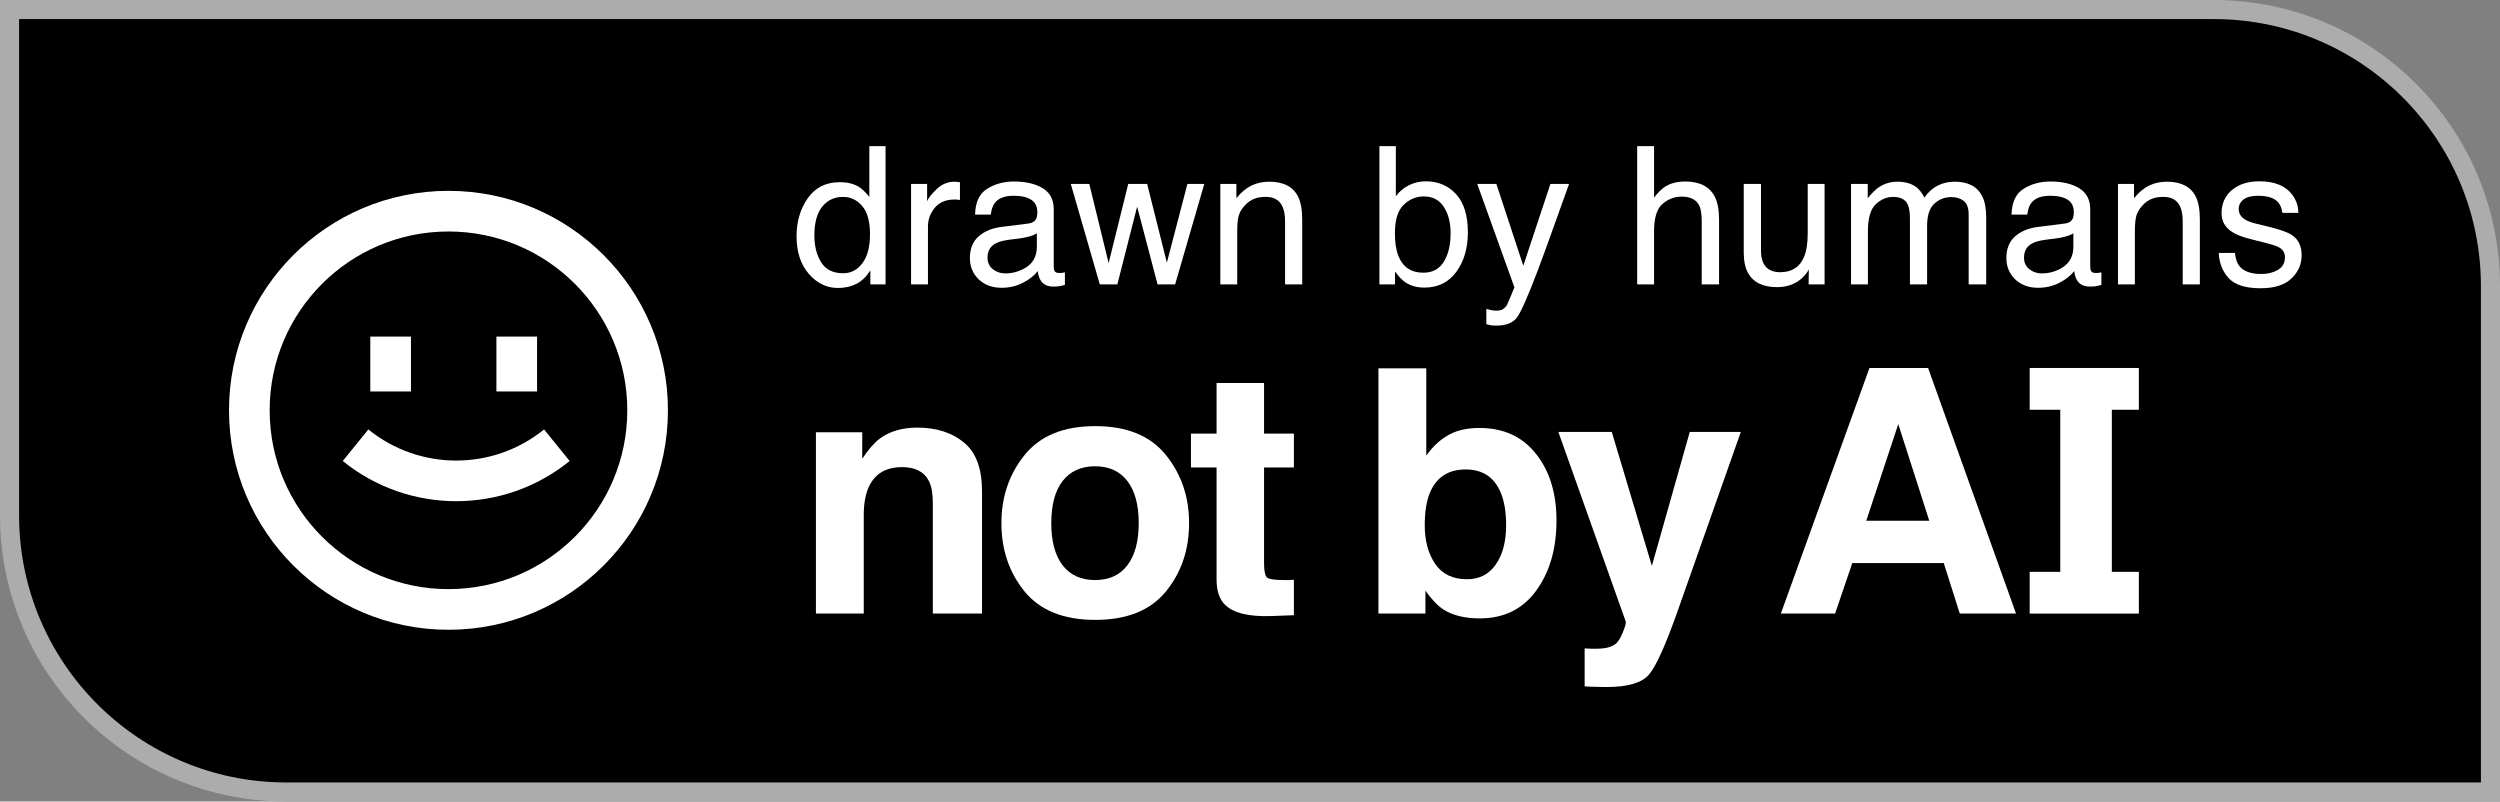 <svg width="131" height="42" viewBox="0 0 131 42" fill="none" xmlns="http://www.w3.org/2000/svg">
<rect x="0" y="0" width="131" height="42" fill="#808080" stroke="none"/>
<path d="M116 0.5C124.008 0.5 130.5 6.992 130.5 15V41.5H15C6.992 41.5 0.5 35.008 0.5 27V0.5H116Z" fill="black" stroke="#ACACAC"/>
<path d="M78.41 9.639L79.821 13.925L81.241 9.639H82.22C82.095 9.976 81.818 10.747 81.389 11.949C81.068 12.854 80.799 13.591 80.583 14.161C80.072 15.504 79.712 16.323 79.502 16.618C79.292 16.913 78.931 17.061 78.42 17.061C78.296 17.061 78.199 17.056 78.13 17.046C78.064 17.036 77.983 17.018 77.885 16.992V16.186C78.039 16.228 78.15 16.255 78.219 16.265C78.287 16.274 78.348 16.279 78.4 16.279C78.564 16.279 78.684 16.251 78.76 16.195C78.838 16.143 78.904 16.078 78.956 15.999C78.972 15.973 79.031 15.838 79.133 15.596C79.234 15.353 79.309 15.174 79.355 15.056L77.408 9.639H78.41Z" fill="white"/>
<path d="M118.395 9.501C119.188 9.501 119.76 9.734 120.11 10.199C120.33 10.494 120.436 10.813 120.43 11.153H119.594C119.577 10.954 119.507 10.771 119.383 10.607C119.18 10.375 118.827 10.258 118.326 10.258C117.992 10.258 117.738 10.322 117.564 10.45C117.394 10.578 117.309 10.746 117.309 10.956C117.309 11.185 117.421 11.369 117.647 11.507C117.778 11.589 117.972 11.66 118.228 11.723L118.812 11.865C119.448 12.019 119.875 12.168 120.091 12.312C120.435 12.539 120.606 12.894 120.606 13.379C120.606 13.847 120.428 14.253 120.071 14.594C119.717 14.934 119.176 15.104 118.449 15.104C117.666 15.104 117.11 14.928 116.782 14.574C116.458 14.217 116.285 13.776 116.262 13.252H117.112C117.139 13.547 117.212 13.773 117.333 13.93C117.556 14.215 117.943 14.357 118.493 14.357C118.821 14.357 119.109 14.287 119.358 14.146C119.607 14.002 119.731 13.781 119.731 13.482C119.731 13.256 119.631 13.085 119.432 12.967C119.304 12.895 119.052 12.811 118.675 12.716L117.972 12.539C117.523 12.428 117.192 12.303 116.979 12.165C116.6 11.926 116.409 11.595 116.409 11.173C116.409 10.675 116.588 10.272 116.944 9.964C117.305 9.656 117.788 9.501 118.395 9.501Z" fill="white"/>
<path fill-rule="evenodd" clip-rule="evenodd" d="M46.403 14.903H45.607V14.171C45.401 14.495 45.157 14.73 44.875 14.874C44.593 15.018 44.27 15.09 43.906 15.09C43.32 15.09 42.812 14.844 42.383 14.352C41.954 13.858 41.739 13.201 41.739 12.382C41.739 11.615 41.934 10.951 42.324 10.391C42.717 9.827 43.278 9.546 44.005 9.546C44.408 9.546 44.746 9.63 45.018 9.801C45.175 9.899 45.353 10.072 45.553 10.317V7.658H46.403V14.903ZM44.172 10.317C43.726 10.317 43.364 10.488 43.086 10.828C42.811 11.169 42.673 11.67 42.673 12.332C42.673 12.896 42.792 13.368 43.031 13.748C43.27 14.128 43.654 14.318 44.182 14.318C44.591 14.318 44.927 14.143 45.19 13.792C45.455 13.438 45.588 12.932 45.588 12.273C45.588 11.608 45.452 11.117 45.18 10.799C44.908 10.478 44.572 10.317 44.172 10.317Z" fill="white"/>
<path fill-rule="evenodd" clip-rule="evenodd" d="M53.132 9.511C53.751 9.511 54.255 9.629 54.642 9.865C55.025 10.101 55.216 10.468 55.216 10.966V13.999C55.216 14.091 55.234 14.164 55.27 14.22C55.31 14.275 55.39 14.304 55.511 14.304C55.55 14.304 55.594 14.302 55.644 14.299C55.693 14.292 55.745 14.283 55.801 14.273V14.928C55.663 14.967 55.558 14.991 55.486 15.001C55.414 15.011 55.316 15.016 55.191 15.016C54.887 15.016 54.666 14.908 54.528 14.691C54.456 14.577 54.406 14.415 54.376 14.205C54.196 14.441 53.937 14.646 53.6 14.819C53.262 14.993 52.89 15.08 52.483 15.08C51.995 15.08 51.596 14.933 51.284 14.638C50.976 14.339 50.822 13.967 50.822 13.521C50.822 13.034 50.975 12.655 51.279 12.387C51.584 12.118 51.984 11.952 52.478 11.89L53.889 11.713C54.092 11.687 54.228 11.602 54.297 11.458C54.336 11.379 54.356 11.266 54.356 11.118C54.356 10.817 54.248 10.599 54.031 10.465C53.818 10.327 53.512 10.258 53.112 10.258C52.651 10.258 52.323 10.383 52.13 10.632C52.022 10.769 51.951 10.974 51.918 11.246H51.093C51.109 10.597 51.319 10.147 51.722 9.895C52.128 9.639 52.598 9.511 53.132 9.511ZM54.331 12.225C54.223 12.293 54.084 12.351 53.914 12.396C53.744 12.442 53.576 12.476 53.412 12.495L52.877 12.563C52.556 12.606 52.315 12.673 52.154 12.765C51.882 12.919 51.746 13.165 51.746 13.502C51.746 13.758 51.84 13.959 52.026 14.106C52.213 14.254 52.434 14.328 52.69 14.328C53.001 14.328 53.302 14.255 53.594 14.111C54.085 13.872 54.331 13.48 54.331 12.937V12.225Z" fill="white"/>
<path fill-rule="evenodd" clip-rule="evenodd" d="M107.444 9.511C108.063 9.511 108.567 9.629 108.953 9.865C109.336 10.101 109.528 10.468 109.528 10.966V13.999C109.528 14.091 109.546 14.164 109.582 14.22C109.621 14.275 109.702 14.304 109.823 14.304C109.862 14.304 109.906 14.302 109.955 14.299C110.004 14.292 110.058 14.283 110.113 14.273V14.928C109.976 14.967 109.87 14.991 109.798 15.001C109.726 15.011 109.627 15.016 109.503 15.016C109.198 15.015 108.977 14.908 108.84 14.691C108.768 14.577 108.717 14.415 108.688 14.205C108.507 14.441 108.249 14.646 107.911 14.819C107.574 14.993 107.201 15.08 106.795 15.08C106.307 15.08 105.907 14.933 105.596 14.638C105.288 14.339 105.134 13.967 105.134 13.521C105.134 13.034 105.286 12.655 105.591 12.387C105.896 12.118 106.295 11.952 106.79 11.89L108.201 11.713C108.404 11.687 108.54 11.602 108.608 11.458C108.648 11.379 108.668 11.266 108.668 11.118C108.668 10.817 108.56 10.599 108.344 10.465C108.131 10.327 107.824 10.258 107.424 10.258C106.962 10.258 106.635 10.383 106.441 10.632C106.333 10.769 106.262 10.974 106.229 11.246H105.404C105.421 10.597 105.63 10.147 106.033 9.895C106.44 9.639 106.91 9.511 107.444 9.511ZM108.644 12.225C108.535 12.293 108.396 12.351 108.226 12.396C108.055 12.442 107.887 12.476 107.724 12.495L107.188 12.563C106.867 12.606 106.626 12.673 106.466 12.765C106.194 12.919 106.058 13.165 106.058 13.502C106.058 13.757 106.151 13.959 106.338 14.106C106.525 14.254 106.746 14.328 107.002 14.328C107.313 14.328 107.615 14.255 107.906 14.111C108.397 13.872 108.644 13.48 108.644 12.937V12.225Z" fill="white"/>
<path fill-rule="evenodd" clip-rule="evenodd" d="M73.142 7.658V10.278C73.335 10.026 73.566 9.834 73.835 9.703C74.103 9.569 74.395 9.501 74.709 9.501C75.364 9.501 75.895 9.728 76.302 10.18C76.711 10.629 76.916 11.292 76.916 12.17C76.916 13.002 76.715 13.694 76.311 14.244C75.909 14.795 75.35 15.07 74.636 15.07C74.236 15.07 73.898 14.974 73.623 14.78C73.459 14.666 73.284 14.482 73.098 14.229V14.903H72.281V7.658H73.142ZM74.606 10.293C74.203 10.293 73.85 10.442 73.545 10.74C73.243 11.038 73.093 11.53 73.093 12.215C73.093 12.71 73.155 13.111 73.279 13.419C73.512 13.999 73.946 14.289 74.582 14.289C75.06 14.289 75.418 14.099 75.653 13.719C75.892 13.339 76.012 12.837 76.012 12.215C76.012 11.661 75.892 11.202 75.653 10.838C75.417 10.474 75.068 10.293 74.606 10.293Z" fill="white"/>
<path d="M92.276 9.639V13.134C92.276 13.402 92.318 13.622 92.403 13.792C92.561 14.107 92.854 14.264 93.283 14.264C93.899 14.264 94.319 13.989 94.542 13.438C94.663 13.144 94.724 12.739 94.724 12.225V9.639H95.608V14.903H94.772L94.782 14.126C94.668 14.326 94.526 14.495 94.356 14.633C94.018 14.908 93.608 15.046 93.126 15.046C92.376 15.046 91.865 14.795 91.593 14.294C91.445 14.025 91.372 13.666 91.372 13.217V9.639H92.276Z" fill="white"/>
<path d="M50.1 9.526C50.139 9.53 50.206 9.536 50.301 9.546V10.479C50.248 10.47 50.199 10.463 50.153 10.46C50.111 10.457 50.063 10.455 50.011 10.455C49.565 10.455 49.222 10.599 48.983 10.888C48.745 11.173 48.625 11.502 48.625 11.875V14.903H47.74V9.639H48.581V10.548C48.65 10.371 48.819 10.156 49.087 9.904C49.355 9.649 49.665 9.522 50.016 9.521C50.032 9.521 50.06 9.523 50.1 9.526Z" fill="white"/>
<path d="M58.092 13.787L59.119 9.639H60.111L61.144 13.763L62.22 9.639H63.105L61.576 14.903H60.657L59.586 10.828L58.549 14.903H57.63L56.11 9.639H57.079L58.092 13.787Z" fill="white"/>
<path d="M66.506 9.521C67.253 9.521 67.757 9.782 68.019 10.303C68.164 10.588 68.236 10.995 68.236 11.526V14.903H67.337V11.585C67.337 11.264 67.289 11.005 67.194 10.809C67.037 10.481 66.752 10.317 66.339 10.317C66.129 10.317 65.957 10.338 65.823 10.381C65.581 10.453 65.367 10.597 65.184 10.813C65.036 10.987 64.939 11.168 64.894 11.354C64.851 11.538 64.83 11.802 64.83 12.146V14.903H63.945V9.639H64.786V10.386C65.035 10.078 65.299 9.857 65.577 9.723C65.856 9.588 66.165 9.522 66.506 9.521Z" fill="white"/>
<path d="M86.673 7.658V10.352C86.882 10.086 87.071 9.899 87.238 9.791C87.523 9.604 87.879 9.511 88.305 9.511C89.068 9.511 89.585 9.778 89.857 10.312C90.005 10.604 90.079 11.009 90.079 11.526V14.903H89.17V11.585C89.17 11.199 89.121 10.915 89.022 10.735C88.862 10.447 88.56 10.303 88.118 10.303C87.751 10.303 87.418 10.428 87.12 10.681C86.822 10.933 86.673 11.41 86.673 12.111V14.903H85.788V7.658H86.673Z" fill="white"/>
<path d="M102.426 9.521C103.133 9.522 103.616 9.777 103.871 10.288C104.009 10.563 104.077 10.933 104.077 11.398V14.903H103.158V11.246C103.158 10.896 103.069 10.655 102.893 10.523C102.719 10.393 102.506 10.327 102.254 10.327C101.907 10.327 101.607 10.443 101.354 10.676C101.105 10.908 100.98 11.297 100.98 11.841V14.903H100.081V11.468C100.081 11.111 100.038 10.849 99.953 10.685C99.819 10.44 99.568 10.317 99.201 10.317C98.867 10.317 98.562 10.446 98.287 10.705C98.015 10.964 97.879 11.433 97.879 12.111V14.903H96.994V9.639H97.869V10.386C98.079 10.127 98.269 9.939 98.439 9.821C98.731 9.621 99.062 9.521 99.433 9.521C99.852 9.522 100.19 9.625 100.445 9.831C100.589 9.949 100.72 10.123 100.838 10.352C101.034 10.07 101.266 9.862 101.531 9.728C101.797 9.59 102.095 9.521 102.426 9.521Z" fill="white"/>
<path d="M113.544 9.521C114.291 9.522 114.796 9.782 115.058 10.303C115.202 10.588 115.273 10.996 115.273 11.526V14.903H114.374V11.585C114.374 11.264 114.326 11.005 114.231 10.809C114.074 10.481 113.789 10.317 113.376 10.317C113.167 10.317 112.995 10.338 112.86 10.381C112.618 10.453 112.405 10.597 112.222 10.813C112.074 10.987 111.978 11.168 111.932 11.354C111.889 11.538 111.867 11.802 111.867 12.146V14.903H110.982V9.639H111.823V10.386C112.072 10.078 112.336 9.857 112.614 9.723C112.893 9.588 113.203 9.521 113.544 9.521Z" fill="white"/>
<path d="M29.85 24.157C26.384 26.964 21.427 26.964 17.96 24.157L19.301 22.503C21.985 24.677 25.825 24.677 28.509 22.503L29.85 24.157Z" fill="white"/>
<path d="M19.404 17.637V20.513H21.534V17.637H19.404Z" fill="white"/>
<path d="M26.012 17.637V20.513H28.142V17.637H26.012Z" fill="white"/>
<path fill-rule="evenodd" clip-rule="evenodd" d="M23.5 33C29.851 33 35 27.851 35 21.5C35 15.149 29.851 10 23.5 10C17.149 10 12 15.149 12 21.5C12 27.851 17.149 33 23.5 33ZM23.5 30.87C28.675 30.87 32.87 26.675 32.87 21.5C32.87 16.325 28.675 12.13 23.5 12.13C18.325 12.13 14.13 16.325 14.13 21.5C14.13 26.675 18.325 30.87 23.5 30.87Z" fill="white"/>
<path fill-rule="evenodd" clip-rule="evenodd" d="M93.317 32.15L97.96 19.282H101.032L105.64 32.15H102.692L101.853 29.505H97.06L96.159 32.15H93.317ZM99.47 22.224L97.792 27.288H101.094L99.47 22.224Z" fill="white"/>
<path fill-rule="evenodd" clip-rule="evenodd" d="M80.483 23.778C79.771 22.876 78.783 22.425 77.517 22.425C76.817 22.425 76.24 22.57 75.787 22.861C75.404 23.094 75.054 23.432 74.737 23.874V19.3H72.23V32.15H74.692V30.954C75.028 31.42 75.34 31.745 75.628 31.932C76.111 32.246 76.749 32.403 77.544 32.403C78.809 32.403 79.795 31.917 80.501 30.945C81.207 29.973 81.56 28.748 81.56 27.27C81.56 25.844 81.201 24.68 80.483 23.778ZM78.382 29.575C78.023 30.093 77.52 30.352 76.873 30.352C76.126 30.352 75.569 30.084 75.204 29.549C74.84 29.013 74.657 28.338 74.657 27.523C74.657 26.831 74.745 26.266 74.922 25.83C75.263 25.009 75.89 24.599 76.802 24.599C77.703 24.599 78.321 25.018 78.656 25.856C78.833 26.298 78.921 26.857 78.921 27.532C78.921 28.376 78.741 29.057 78.382 29.575Z" fill="white"/>
<path d="M66.387 30.256C66.287 30.157 66.237 29.912 66.237 29.522V24.494H67.8V22.722H66.237V20.068H63.748V22.722H62.406V24.494H63.748V30.352C63.748 30.945 63.889 31.385 64.171 31.67C64.607 32.118 65.419 32.322 66.608 32.281L67.8 32.237V30.378C67.717 30.384 67.632 30.39 67.544 30.395H67.305C66.793 30.395 66.487 30.349 66.387 30.256Z" fill="white"/>
<path fill-rule="evenodd" clip-rule="evenodd" d="M61.09 30.998C61.902 30.003 62.308 28.806 62.308 27.41C62.308 26.036 61.902 24.846 61.09 23.839C60.278 22.832 59.045 22.329 57.391 22.329C55.737 22.329 54.504 22.832 53.692 23.839C52.88 24.846 52.474 26.036 52.474 27.41C52.474 28.806 52.88 30.003 53.692 30.998C54.504 31.987 55.737 32.482 57.391 32.482C59.045 32.482 60.278 31.987 61.09 30.998ZM59.077 29.618C58.683 30.136 58.118 30.395 57.382 30.395C56.647 30.395 56.079 30.136 55.678 29.618C55.284 29.1 55.087 28.364 55.087 27.41C55.087 26.455 55.284 25.722 55.678 25.21C56.079 24.692 56.647 24.433 57.382 24.433C58.118 24.433 58.683 24.692 59.077 25.21C59.471 25.722 59.669 26.455 59.669 27.41C59.669 28.364 59.471 29.1 59.077 29.618Z" fill="white"/>
<path d="M48.068 22.407C49.063 22.407 49.875 22.666 50.505 23.184C51.14 23.697 51.458 24.549 51.458 25.742V32.15H48.88V26.362C48.88 25.862 48.813 25.477 48.677 25.21C48.43 24.721 47.959 24.477 47.265 24.477C46.411 24.477 45.826 24.834 45.508 25.55C45.343 25.929 45.261 26.412 45.261 26.999V32.15H42.754V22.652H45.181V24.04C45.505 23.551 45.811 23.199 46.1 22.984C46.617 22.6 47.274 22.407 48.068 22.407Z" fill="white"/>
<path d="M83.035 33.975L83.353 33.992C83.6 34.004 83.836 33.995 84.059 33.966C84.283 33.937 84.471 33.87 84.624 33.765C84.772 33.666 84.907 33.459 85.031 33.145C85.16 32.831 85.213 32.639 85.189 32.569L81.658 22.634H84.457L86.558 29.653L88.544 22.634H91.219L87.917 31.993C87.281 33.797 86.778 34.914 86.408 35.345C86.037 35.782 85.295 36 84.183 36C83.959 36 83.78 35.997 83.644 35.991C83.509 35.991 83.306 35.982 83.035 35.965V33.975Z" fill="white"/>
<path d="M107.958 29.964V21.471H106.355V19.282H112.076V21.471H110.66V29.964H112.076V32.153H106.355V29.964H107.958Z" fill="white"/>
</svg>
